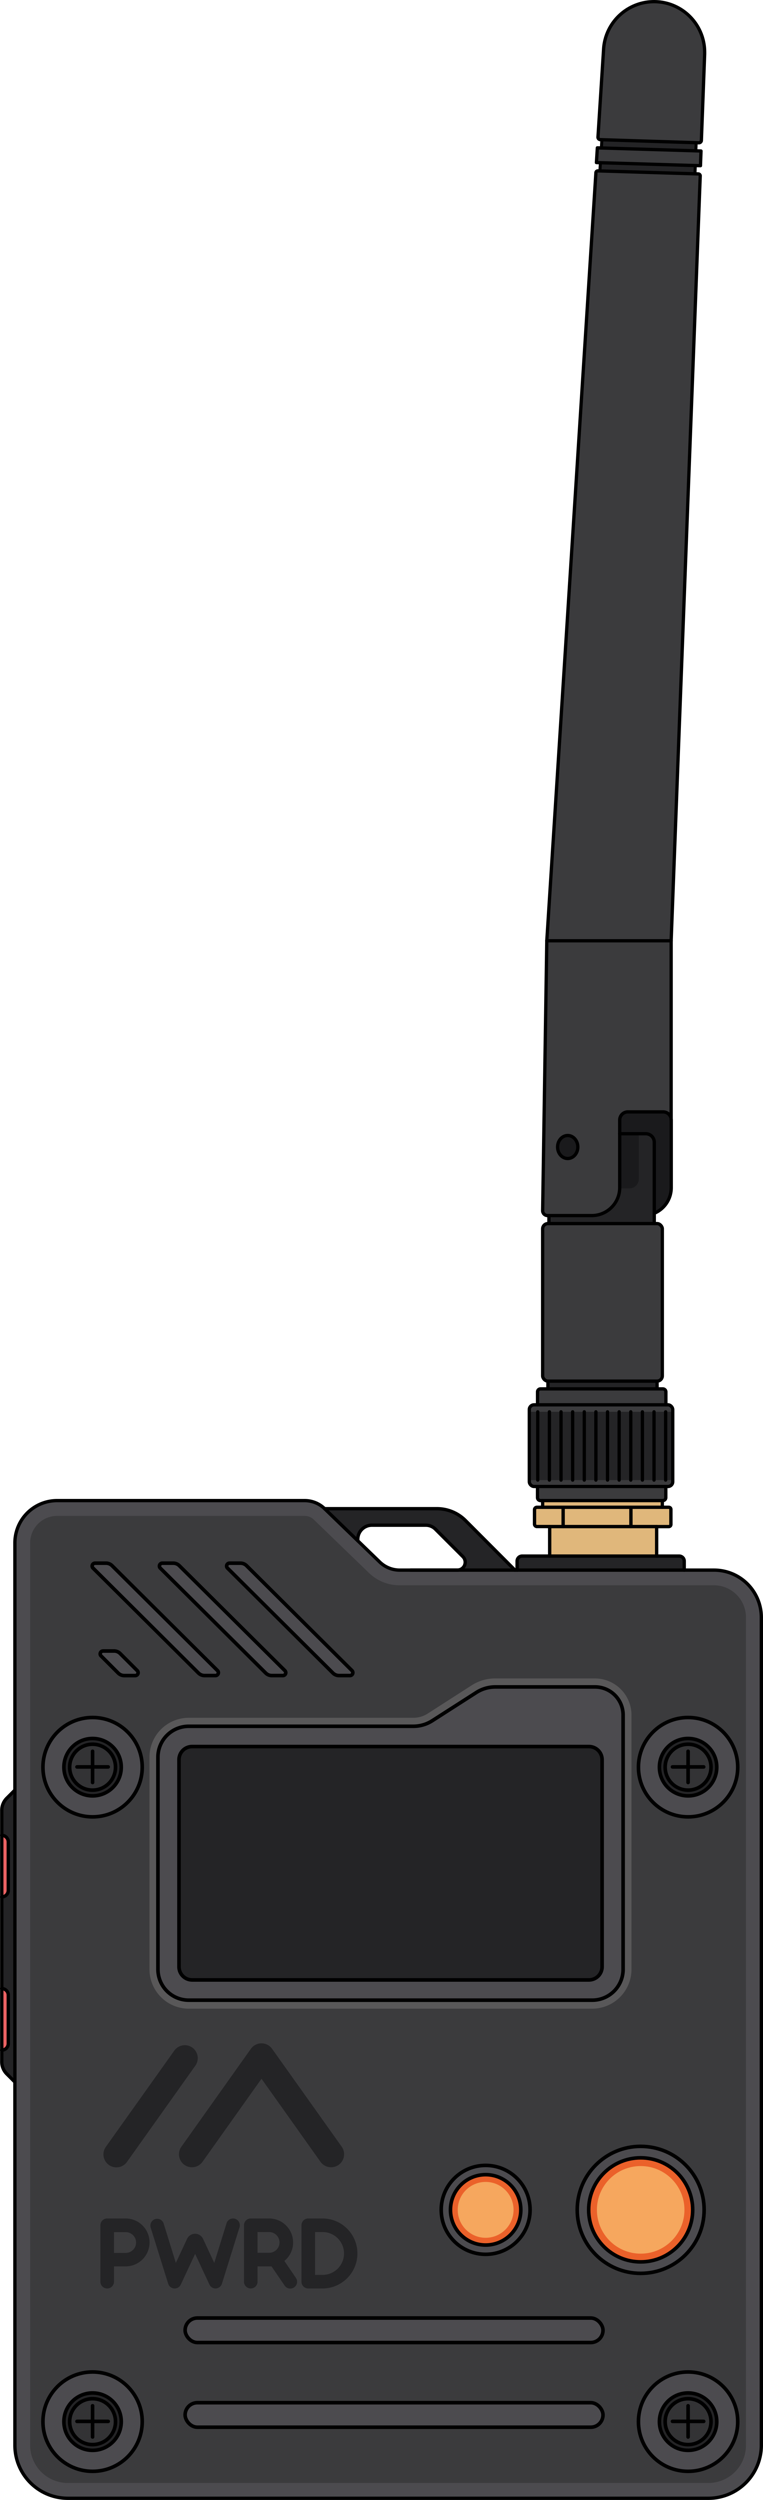 <svg xmlns="http://www.w3.org/2000/svg" viewBox="431.09 27.94 310.45 1016.52"><defs><style>.cls-1{fill:#3b3b3d;}.cls-2{fill:#242426;}.cls-3{fill:#ec6263;}.cls-4{fill:#595859;}.cls-5{fill:#4c4b4f;}.cls-6{fill:#eb612a;}.cls-7{fill:#f6a75e;}.cls-8{fill:#e0b77b;}.cls-9{fill:#1a1a1c;}.cls-10,.cls-11,.cls-12,.cls-13{fill:none;stroke:#000;stroke-linecap:round;stroke-linejoin:round;}.cls-10{stroke-width:1.36px;}.cls-11{stroke-width:1.34px;}.cls-12{stroke-width:1.23px;}.cls-13{stroke-width:1.46px;}.cls-14{fill:#333335;}</style></defs><g id="Layer_2" data-name="Layer 2"><path class="cls-1" d="M740.86,685.6v336.65a21.54,21.54,0,0,1-21.54,21.53H458.69a21.55,21.55,0,0,1-21.55-21.53V655.32a17.23,17.23,0,0,1,17.22-17.22H555a11.72,11.72,0,0,1,8.14,3.29l13.48,13,8.94,8.65a11.67,11.67,0,0,0,8.13,3.29H721.61A19.25,19.25,0,0,1,740.86,685.6Z"></path><path class="cls-2" d="M619.43,660.89l-11.08-11.08a5.51,5.51,0,0,0-4-1.69h-21.9a5.71,5.71,0,0,0-5.77,5.71v.59l-13.48-13h45.71a16.37,16.37,0,0,1,11.57,4.8l20.16,20.17H617.51A3.2,3.2,0,0,0,619.43,660.89Z"></path><path class="cls-1" d="M617.51,666.36a2.11,2.11,0,0,1-.36,0h-19l0,0Z"></path><path class="cls-2" d="M437.14,874.52l-3.33-3.33a7,7,0,0,1-2-5V764.1a7,7,0,0,1,2-4.94l3.33-3.33Z"></path><path class="cls-3" d="M431.77,774.2h0a2.7,2.7,0,0,1,2.69,2.69v19.68a2.69,2.69,0,0,1-2.69,2.69h0Z"></path><path class="cls-3" d="M431.77,836.51h0a2.69,2.69,0,0,1,2.69,2.69v19.68a2.7,2.7,0,0,1-2.69,2.69h0Z"></path><polygon class="cls-2" points="675.17 97.45 675.39 94.11 675.78 88.11 675.98 84.75 714.35 85.91 714.21 89.27 713.99 95.25 713.86 98.61 675.17 97.45"></polygon><polygon class="cls-1" points="716.32 89.34 716.1 95.32 713.99 95.25 675.39 94.11 673.76 94.05 674.14 88.05 675.77 88.11 714.21 89.27 716.32 89.34"></polygon><path class="cls-1" d="M716,99.47l-11.78,311v72.88a3.3,3.3,0,0,0-3.3-3.3H686.5a3.3,3.3,0,0,0-3.3,3.3v27.48a11.37,11.37,0,0,1-11.36,11.37h-18a2,2,0,0,1-2-2l1.69-109.74L673.5,98.16a.78.78,0,0,1,.81-.74l.86,0,38.69,1.16,1.33,0A.81.81,0,0,1,716,99.47Z"></path><path class="cls-1" d="M675.37,84.73,715.47,86a1,1,0,0,0,1-1l1.33-35.06c0-.26,0-.53,0-.79a20.58,20.58,0,0,0-41.11-1.39l-2.3,35.92A1,1,0,0,0,675.37,84.73Z"></path><path class="cls-2" d="M654.54,525.35V522.2h17.25a11.41,11.41,0,0,0,11.41-11.41V488.93h10.63a3.47,3.47,0,0,1,3.47,3.47v33.22Z"></path><rect class="cls-1" x="649.89" y="592.68" width="52.14" height="45.42" rx="1.47"></rect><rect class="cls-1" x="646.45" y="599.16" width="58.37" height="33.21" rx="1.93"></rect><path class="cls-2" d="M676.07,743.46v84.2a5.37,5.37,0,0,1-5.35,5.35H509.27a5.36,5.36,0,0,1-5.35-5.35v-84.2a5.34,5.34,0,0,1,5.35-5.35H670.72A5.36,5.36,0,0,1,676.07,743.46Z"></path><path class="cls-4" d="M672.07,844.7H507.91a16,16,0,0,1-16-16V742.42a16,16,0,0,1,16-16h91.35a10.82,10.82,0,0,0,5.85-1.71L623,713.22a17.64,17.64,0,0,1,9.57-2.8h40.58a14.9,14.9,0,0,1,14.88,14.88V828.68A16,16,0,0,1,672.07,844.7ZM507.89,733.33a9.1,9.1,0,0,0-9.09,9.09v86.26a9.12,9.12,0,0,0,9.11,9.11H672.07a9.11,9.11,0,0,0,9.09-9.11V725.3a8,8,0,0,0-8-8H632.61a10.82,10.82,0,0,0-5.85,1.71l-18,11.49a17.73,17.73,0,0,1-9.57,2.8Z"></path><path class="cls-5" d="M673.19,713.87H632.62a14.36,14.36,0,0,0-7.71,2.25L607,727.62a14.33,14.33,0,0,1-7.72,2.25H507.9a12.56,12.56,0,0,0-12.55,12.55v86.26a12.56,12.56,0,0,0,12.56,12.56H672.07a12.55,12.55,0,0,0,12.55-12.56V725.3A11.42,11.42,0,0,0,673.19,713.87Zm2.88,113.79a5.37,5.37,0,0,1-5.35,5.35H509.27a5.36,5.36,0,0,1-5.35-5.35v-84.2a5.34,5.34,0,0,1,5.35-5.35H670.72a5.36,5.36,0,0,1,5.35,5.35Z"></path><circle class="cls-5" cx="628.69" cy="926.5" r="18.08"></circle><circle class="cls-5" cx="691.77" cy="926.5" r="25.82"></circle><circle class="cls-6" cx="628.69" cy="926.5" r="14.31"></circle><circle class="cls-6" cx="691.77" cy="926.5" r="21.16"></circle><circle class="cls-7" cx="628.69" cy="926.5" r="11.36"></circle><circle class="cls-7" cx="691.77" cy="926.5" r="17.81"></circle><rect class="cls-8" x="648.82" y="641.17" width="55.25" height="7.02"></rect><rect class="cls-8" x="654.74" y="648.68" width="43.53" height="11.63"></rect><rect class="cls-8" x="651.88" y="638.3" width="48.7" height="1.93"></rect><rect class="cls-2" x="646.45" y="602.01" width="58.37" height="27.76"></rect><rect class="cls-2" x="654.03" y="589.52" width="44.41" height="2.94"></rect><rect class="cls-1" x="651.88" y="525.47" width="48.7" height="64.05" rx="2.38"></rect><path class="cls-2" d="M709.54,662.52v3.84h-68v-3.84a1.85,1.85,0,0,1,1.85-1.85h64.34A1.85,1.85,0,0,1,709.54,662.52Z"></path><path class="cls-9" d="M683.2,488.93H691a0,0,0,0,1,0,0v18.44a3.79,3.79,0,0,1-3.79,3.79h-4a0,0,0,0,1,0,0V488.93A0,0,0,0,1,683.2,488.93Z"></path><path class="cls-9" d="M683.2,488.93v-5.67a3.14,3.14,0,0,1,3.14-3.13H701a3.22,3.22,0,0,1,3.22,3.22v27.81s.43,6.83-7,9.95V492.2a3.27,3.27,0,0,0-3.26-3.27Z"></path><ellipse class="cls-9" cx="662.08" cy="494.33" rx="4.12" ry="4.68"></ellipse><rect class="cls-5" x="506.41" y="970.48" width="170.03" height="9.97" rx="4.98"></rect><rect class="cls-5" x="506.41" y="1004.91" width="170.03" height="9.97" rx="4.98"></rect><path class="cls-5" d="M573.49,709.25h-4.44a3.53,3.53,0,0,1-2.47-1l-42.93-42.7a1.17,1.17,0,0,1,.83-2h4.43a3.5,3.5,0,0,1,2.48,1l42.93,42.7A1.18,1.18,0,0,1,573.49,709.25Z"></path><path class="cls-5" d="M546.14,709.25H541.7a3.5,3.5,0,0,1-2.47-1l-42.94-42.7a1.18,1.18,0,0,1,.83-2h4.44a3.49,3.49,0,0,1,2.47,1L547,707.24A1.17,1.17,0,0,1,546.14,709.25Z"></path><path class="cls-5" d="M518.78,709.25h-4.44a3.53,3.53,0,0,1-2.47-1l-42.93-42.7a1.17,1.17,0,0,1,.82-2h4.44a3.45,3.45,0,0,1,2.47,1l42.94,42.7A1.18,1.18,0,0,1,518.78,709.25Z"></path><path class="cls-5" d="M486.12,709.26h-4.44a3.5,3.5,0,0,1-2.47-1l-7-7a1.17,1.17,0,0,1,.83-2h4.44a3.49,3.49,0,0,1,2.47,1l7,7A1.18,1.18,0,0,1,486.12,709.26Z"></path><path class="cls-5" d="M721.61,666.36H593.73a11.67,11.67,0,0,1-8.13-3.29l-8.94-8.65-13.48-13A11.72,11.72,0,0,0,555,638.1H454.36a17.23,17.23,0,0,0-17.22,17.22v366.93a21.55,21.55,0,0,0,21.55,21.53H719.32a21.54,21.54,0,0,0,21.54-21.53V685.6A19.25,19.25,0,0,0,721.61,666.36Zm13,355.89a15.33,15.33,0,0,1-15.33,15.31H458.69a15.35,15.35,0,0,1-15.33-15.31V655.32a11,11,0,0,1,11-11H555a5.42,5.42,0,0,1,3.81,1.55l22.43,21.67a17.86,17.86,0,0,0,12.45,5H721.61a13.05,13.05,0,0,1,13,13Z"></path><path class="cls-10" d="M437.15,655.32v366.92a21.54,21.54,0,0,0,21.54,21.54H719.32a21.54,21.54,0,0,0,21.54-21.54V685.6a19.24,19.24,0,0,0-19.24-19.23H593.73a11.7,11.7,0,0,1-8.13-3.29l-22.43-21.69A11.7,11.7,0,0,0,555,638.1H454.36A17.21,17.21,0,0,0,437.15,655.32Z"></path><path class="cls-10" d="M563.17,641.39h45.71a16.42,16.42,0,0,1,11.58,4.79l20.15,20.19"></path><path class="cls-10" d="M576.67,654.42v-.6a5.72,5.72,0,0,1,5.76-5.71h21.9a5.53,5.53,0,0,1,4,1.69l11.09,11.08a3.21,3.21,0,0,1-2.29,5.49h-19"></path><path class="cls-10" d="M641.49,666.37v-3.66a2.05,2.05,0,0,1,2-2.05h64a2.05,2.05,0,0,1,2,2.05v3.66"></path><polyline class="cls-10" points="654.74 660.66 654.74 648.67 698.27 648.67 698.27 660.66"></polyline><path class="cls-10" d="M698.27,648.68h4.94a.87.87,0,0,0,.86-.86v-6.14a.86.86,0,0,0-.86-.86H649.57a1,1,0,0,0-1,1v5.84a1,1,0,0,0,1,1h5.17"></path><line class="cls-10" x1="660.22" y1="640.82" x2="660.22" y2="648.68"></line><line class="cls-10" x1="687.8" y1="640.82" x2="687.8" y2="648.68"></line><path class="cls-11" d="M702,632.38v4.5a1.22,1.22,0,0,1-1.21,1.22H651a1.2,1.2,0,0,1-1.21-1.22v-4.5"></path><path class="cls-11" d="M649.8,599.16v-5.27a1.21,1.21,0,0,1,1.21-1.21h49.81a1.22,1.22,0,0,1,1.21,1.21v5.27"></path><line class="cls-11" x1="651.88" y1="638.1" x2="651.88" y2="640.82"></line><line class="cls-11" x1="700.58" y1="638.1" x2="700.58" y2="640.82"></line><rect class="cls-11" x="651.88" y="525.47" width="48.7" height="64.05" rx="2.14"></rect><line class="cls-11" x1="654.03" y1="589.52" x2="654.03" y2="592.68"></line><line class="cls-11" x1="698.44" y1="589.52" x2="698.44" y2="592.68"></line><path class="cls-11" d="M704.17,483.35V410.47h-50.6l-1.69,109.74a2,2,0,0,0,2,2h18a11.37,11.37,0,0,0,11.36-11.37V483.35a3.3,3.3,0,0,1,3.3-3.3h14.37a3.3,3.3,0,0,1,3.3,3.3v27.48a11.33,11.33,0,0,1-6.86,10.43h0"></path><line class="cls-11" x1="654.44" y1="522.2" x2="654.44" y2="525.47"></line><path class="cls-11" d="M697.3,525.47V492.4a3.47,3.47,0,0,0-3.47-3.47H683.2"></path><line class="cls-12" x1="713.99" y1="95.25" x2="713.86" y2="98.61"></line><line class="cls-12" x1="675.98" y1="84.75" x2="675.78" y2="88.11"></line><line class="cls-12" x1="714.35" y1="85.91" x2="714.21" y2="89.27"></line><line class="cls-12" x1="675.39" y1="94.11" x2="675.17" y2="97.45"></line><path class="cls-11" d="M675.37,84.73,715.47,86a1,1,0,0,0,1-1l1.33-35.06c0-.26,0-.53,0-.79a20.58,20.58,0,0,0-41.11-1.39l-2.3,35.92A1,1,0,0,0,675.37,84.73Z"></path><polygon class="cls-11" points="716.32 89.34 716.1 95.32 713.99 95.25 675.39 94.11 673.76 94.05 674.14 88.05 675.78 88.11 714.21 89.27 716.32 89.34"></polygon><path class="cls-11" d="M704.17,410.47,716,99.47a.79.79,0,0,0-.77-.81l-40.87-1.24a.79.79,0,0,0-.81.74L653.57,410.47"></path><ellipse class="cls-11" cx="662.08" cy="494.33" rx="4.12" ry="4.68"></ellipse><rect class="cls-11" x="646.45" y="599.16" width="58.37" height="33.21" rx="1.92"></rect><line class="cls-11" x1="649.89" y1="602.01" x2="649.89" y2="629.77"></line><line class="cls-11" x1="654.63" y1="602.01" x2="654.63" y2="629.77"></line><line class="cls-11" x1="659.36" y1="602.01" x2="659.36" y2="629.77"></line><line class="cls-11" x1="664.09" y1="602.01" x2="664.09" y2="629.77"></line><line class="cls-11" x1="668.82" y1="602.01" x2="668.82" y2="629.77"></line><line class="cls-11" x1="673.55" y1="602.01" x2="673.55" y2="629.77"></line><line class="cls-11" x1="678.28" y1="602.01" x2="678.28" y2="629.77"></line><line class="cls-11" x1="683.01" y1="602.01" x2="683.01" y2="629.77"></line><line class="cls-11" x1="687.74" y1="602.01" x2="687.74" y2="629.77"></line><line class="cls-11" x1="692.47" y1="602.01" x2="692.47" y2="629.77"></line><line class="cls-11" x1="697.2" y1="602.01" x2="697.2" y2="629.77"></line><line class="cls-11" x1="701.93" y1="602.01" x2="701.93" y2="629.77"></line><path class="cls-13" d="M676.07,743.46v84.2a5.37,5.37,0,0,1-5.35,5.35H509.27a5.36,5.36,0,0,1-5.35-5.35v-84.2a5.34,5.34,0,0,1,5.35-5.35H670.72A5.36,5.36,0,0,1,676.07,743.46Z"></path><path class="cls-13" d="M673.19,713.87a11.43,11.43,0,0,1,11.43,11.43V828.68a12.55,12.55,0,0,1-12.55,12.56H507.91a12.56,12.56,0,0,1-12.56-12.56V742.42a12.55,12.55,0,0,1,12.55-12.55h91.34a14.33,14.33,0,0,0,7.72-2.25l17.94-11.49a14.37,14.37,0,0,1,7.72-2.26Z"></path><circle class="cls-5" cx="468.76" cy="746.5" r="20.2"></circle><circle class="cls-2" cx="468.76" cy="746.5" r="11.67"></circle><circle class="cls-14" cx="468.76" cy="746.5" r="9.33"></circle><circle class="cls-13" cx="468.76" cy="746.5" r="20.2"></circle><circle class="cls-13" cx="468.76" cy="746.5" r="9.33"></circle><circle class="cls-13" cx="468.76" cy="746.5" r="11.67"></circle><line class="cls-13" x1="475.11" y1="746.39" x2="462.42" y2="746.39"></line><line class="cls-13" x1="468.76" y1="740.04" x2="468.76" y2="752.73"></line><circle class="cls-5" cx="711.06" cy="746.5" r="20.2"></circle><circle class="cls-2" cx="711.06" cy="746.5" r="11.67"></circle><circle class="cls-14" cx="711.06" cy="746.5" r="9.33"></circle><circle class="cls-13" cx="711.06" cy="746.5" r="20.2"></circle><circle class="cls-13" cx="711.06" cy="746.5" r="9.33"></circle><circle class="cls-13" cx="711.06" cy="746.5" r="11.67"></circle><line class="cls-13" x1="717.41" y1="746.39" x2="704.71" y2="746.39"></line><line class="cls-13" x1="711.06" y1="740.04" x2="711.06" y2="752.73"></line><circle class="cls-5" cx="468.76" cy="1012.62" r="20.2"></circle><circle class="cls-2" cx="468.76" cy="1012.62" r="11.67"></circle><circle class="cls-14" cx="468.76" cy="1012.62" r="9.33"></circle><circle class="cls-13" cx="468.76" cy="1012.62" r="20.2"></circle><circle class="cls-13" cx="468.76" cy="1012.62" r="9.33"></circle><circle class="cls-13" cx="468.76" cy="1012.62" r="11.67"></circle><line class="cls-13" x1="475.11" y1="1012.51" x2="462.42" y2="1012.51"></line><line class="cls-13" x1="468.76" y1="1006.16" x2="468.76" y2="1018.85"></line><circle class="cls-5" cx="711.06" cy="1012.62" r="20.2"></circle><circle class="cls-2" cx="711.06" cy="1012.62" r="11.67"></circle><circle class="cls-14" cx="711.06" cy="1012.62" r="9.33"></circle><circle class="cls-13" cx="711.06" cy="1012.62" r="20.2"></circle><circle class="cls-13" cx="711.06" cy="1012.62" r="9.33"></circle><circle class="cls-13" cx="711.06" cy="1012.62" r="11.67"></circle><line class="cls-13" x1="717.41" y1="1012.51" x2="704.71" y2="1012.51"></line><line class="cls-13" x1="711.06" y1="1006.16" x2="711.06" y2="1018.85"></line><circle class="cls-13" cx="628.69" cy="926.5" r="18.08"></circle><circle class="cls-13" cx="628.69" cy="926.5" r="14.31"></circle><circle class="cls-13" cx="691.77" cy="926.5" r="25.82"></circle><circle class="cls-13" cx="691.77" cy="926.5" r="21.16"></circle><rect class="cls-13" x="506.41" y="970.48" width="170.03" height="9.97" rx="4.98"></rect><rect class="cls-13" x="506.41" y="1004.91" width="170.03" height="9.97" rx="4.98"></rect><path class="cls-13" d="M573.49,709.25h-4.44a3.53,3.53,0,0,1-2.47-1l-42.93-42.7a1.17,1.17,0,0,1,.83-2h4.43a3.5,3.5,0,0,1,2.48,1l42.93,42.7A1.18,1.18,0,0,1,573.49,709.25Z"></path><path class="cls-13" d="M546.14,709.25H541.7a3.5,3.5,0,0,1-2.47-1l-42.94-42.7a1.18,1.18,0,0,1,.83-2h4.44a3.49,3.49,0,0,1,2.47,1L547,707.24A1.17,1.17,0,0,1,546.14,709.25Z"></path><path class="cls-13" d="M518.78,709.25h-4.44a3.53,3.53,0,0,1-2.47-1l-42.93-42.7a1.17,1.17,0,0,1,.82-2h4.44a3.45,3.45,0,0,1,2.47,1l42.94,42.7A1.18,1.18,0,0,1,518.78,709.25Z"></path><path class="cls-13" d="M486.12,709.26h-4.44a3.5,3.5,0,0,1-2.47-1l-7-7a1.17,1.17,0,0,1,.83-2h4.44a3.49,3.49,0,0,1,2.47,1l7,7A1.18,1.18,0,0,1,486.12,709.26Z"></path><path class="cls-10" d="M437.14,874.52l-3.33-3.33a7,7,0,0,1-2-5V764.1a7,7,0,0,1,2-4.94l3.33-3.33"></path><path class="cls-10" d="M431.77,774.2h0a2.7,2.7,0,0,1,2.69,2.69v19.68a2.69,2.69,0,0,1-2.69,2.69h0"></path><path class="cls-10" d="M431.77,836.51h0a2.69,2.69,0,0,1,2.69,2.69v19.68a2.7,2.7,0,0,1-2.69,2.69h0"></path><path class="cls-2" d="M510.56,867.89,482.76,907a5.28,5.28,0,0,1-7.37,1.24h0a5.28,5.28,0,0,1-1.23-7.36L502,861.77a5.27,5.27,0,0,1,7.36-1.24h0A5.28,5.28,0,0,1,510.56,867.89Z"></path><path class="cls-2" d="M568.87,908.2h0a5.3,5.3,0,0,1-7.38-1.24l-24-33.77-24,33.77a5.29,5.29,0,0,1-7.37,1.24h0a5.29,5.29,0,0,1-1.23-7.37L531,864.07l2.18-3.06a5.28,5.28,0,0,1,8.61,0l2.18,3.06,26.16,36.76A5.3,5.3,0,0,1,568.87,908.2Z"></path><path class="cls-2" d="M474.7,958.47a2.76,2.76,0,0,1-2.76-2.76V932.77A2.77,2.77,0,0,1,474.7,930h7.5a9.75,9.75,0,0,1,9.74,9.75,9.75,9.75,0,0,1-9.74,9.74h-4.73v6.22A2.76,2.76,0,0,1,474.7,958.47ZM477.47,944h4.73a4.12,4.12,0,0,0,3-1.22,4.21,4.21,0,0,0-3-7.21h-4.73Z"></path><path class="cls-2" d="M551.49,954.15l-4.7-6.86a8.68,8.68,0,0,0,.7-.65,9.62,9.62,0,0,0,2.86-6.89,9.75,9.75,0,0,0-9.74-9.75h-7.49a2.77,2.77,0,0,0-2.76,2.77v22.94a2.76,2.76,0,0,0,5.52,0v-6.22h4.73c.32,0,.64,0,.95,0l5.36,7.82a2.75,2.75,0,0,0,2.29,1.2,2.76,2.76,0,0,0,2.28-4.32Zm-15.61-18.62h4.73a4.23,4.23,0,0,1,4.21,4.22,4.22,4.22,0,0,1-4.21,4.21h-4.73Z"></path><path class="cls-2" d="M518.81,958.47a2.75,2.75,0,0,1-2.5-1.6l-5.83-12.47-5.82,12.47a2.76,2.76,0,0,1-5.14-.34l-7.16-22.94a2.77,2.77,0,0,1,5.28-1.65l5,16.13,4.56-9.77a3.59,3.59,0,0,1,6.51,0l4.56,9.77,5-16.13a2.76,2.76,0,1,1,5.27,1.65l-7.15,22.94a2.78,2.78,0,0,1-2.46,1.93Z"></path><path class="cls-2" d="M562.65,958.47h-6.13a2.77,2.77,0,0,1-2.77-2.77V932.77a2.77,2.77,0,0,1,2.77-2.77h6.13a14.24,14.24,0,0,1,0,28.47Zm-3.37-5.53h3.37a8.71,8.71,0,0,0,0-17.41h-3.37Z"></path></g></svg>